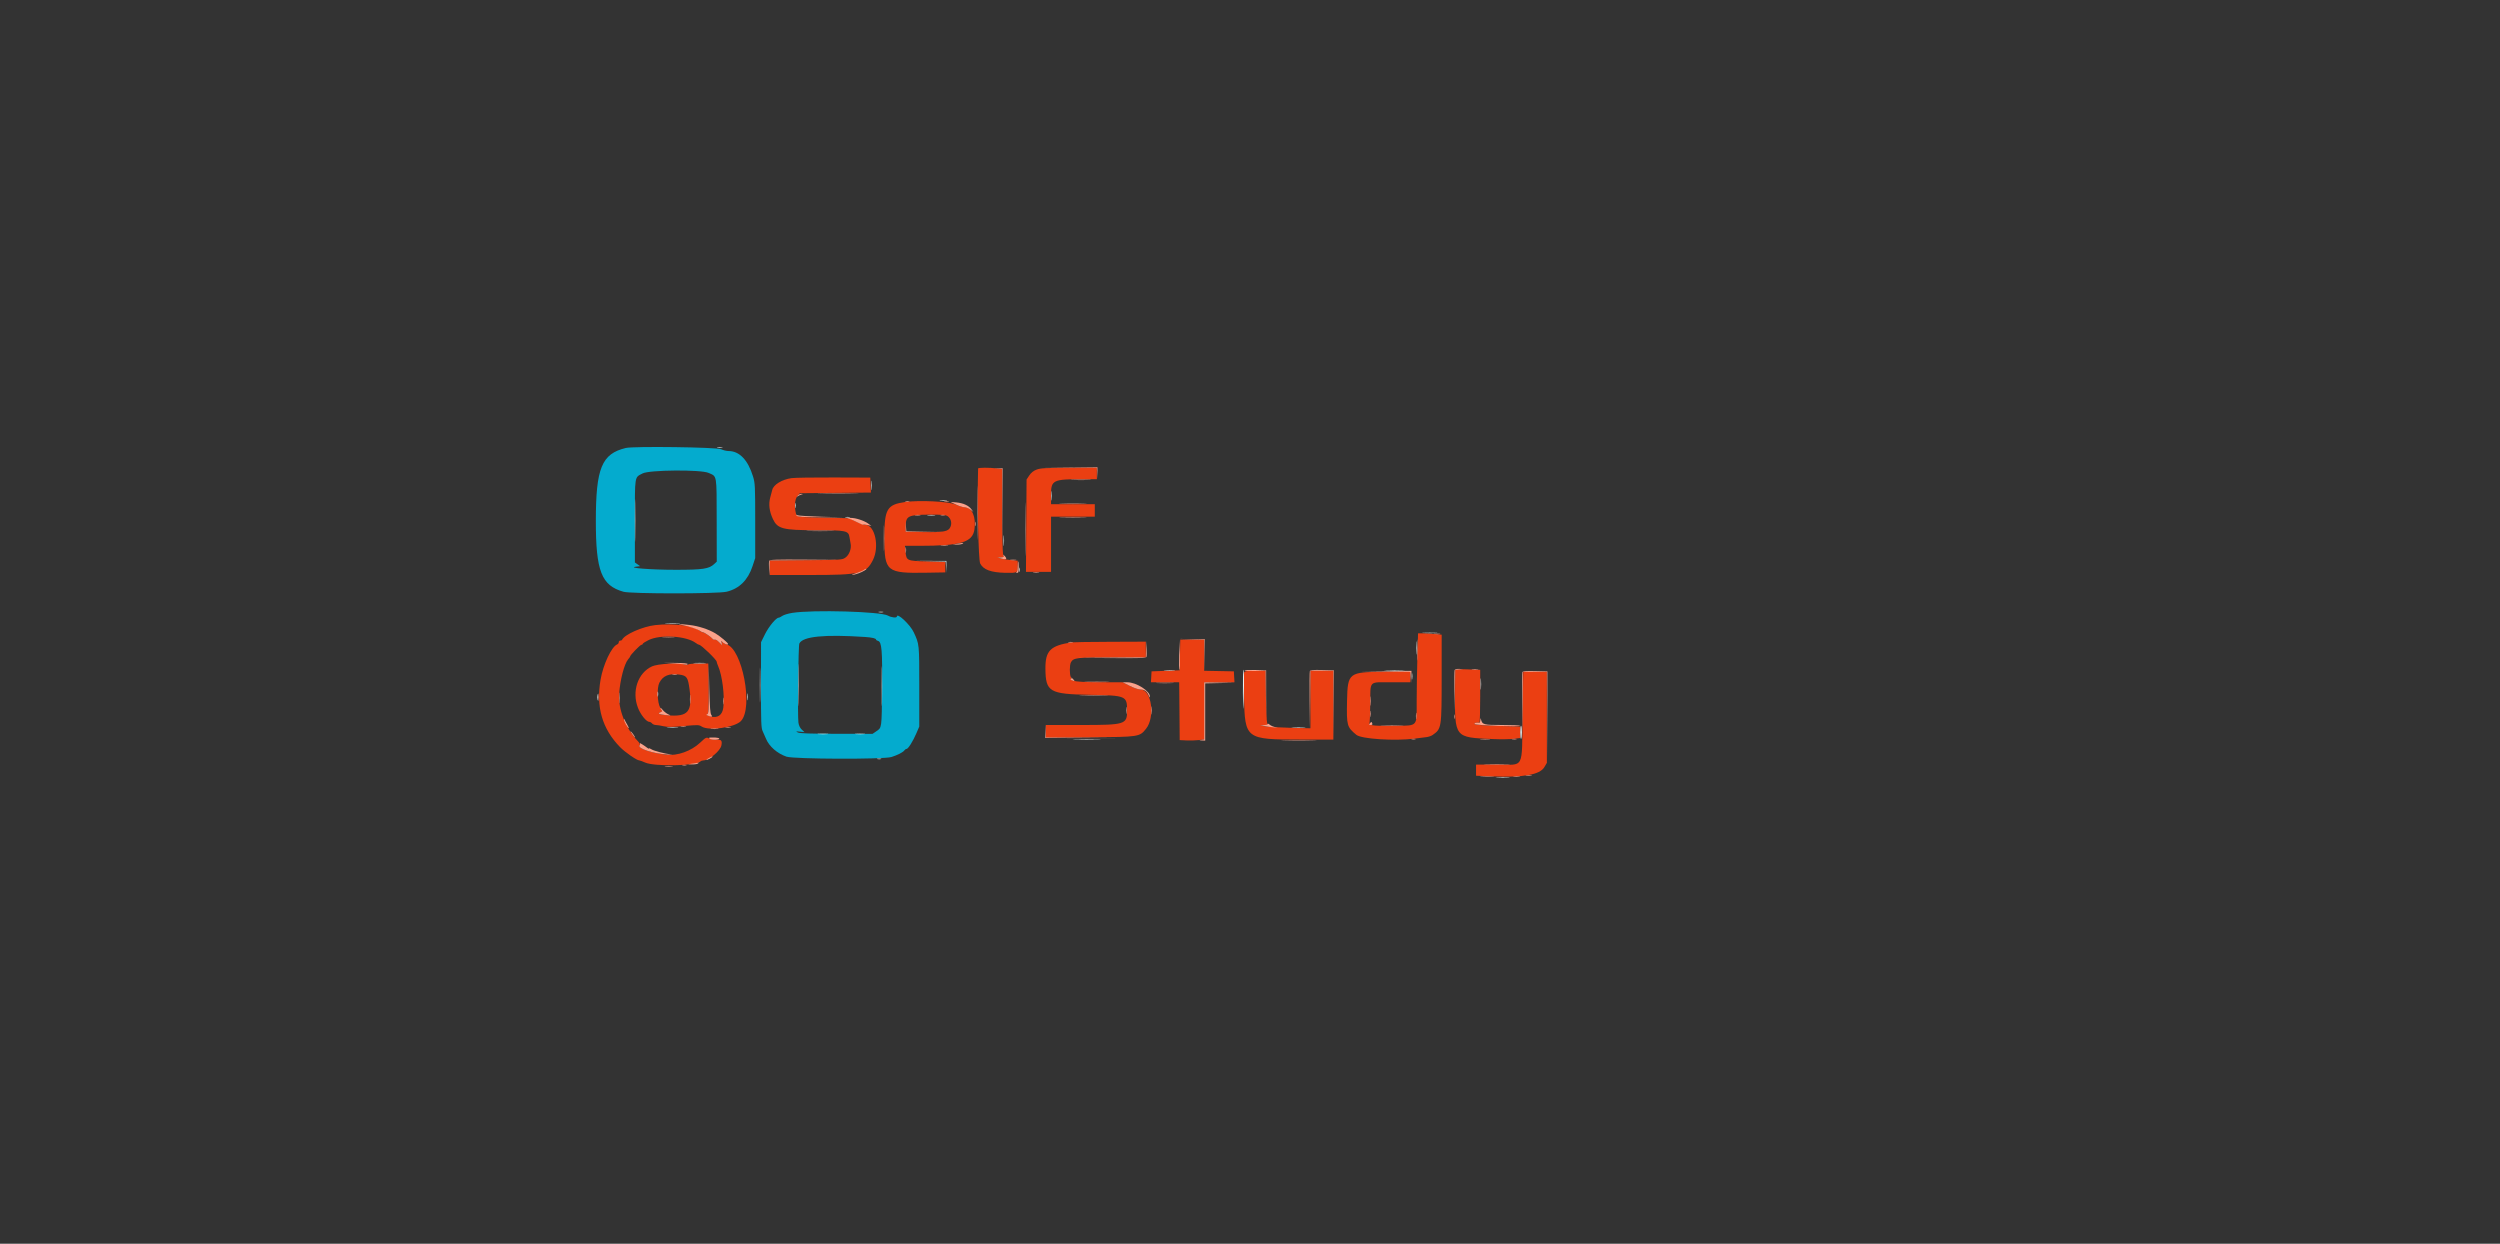 <svg id="svg" version="1.1" xmlns="http://www.w3.org/2000/svg" xmlns:xlink="http://www.w3.org/1999/xlink" width="400" height="198.997" viewBox="0, 0, 400,198.997"><rect x="0" y="0" width="400" height="198.997" fill="#333333" stroke="none"/><g id="svgg"><path id="path0" d="M156.497 74.958 C 156.349 80.459,156.548 89.608,156.828 90.157 C 157.334 91.148,158.551 91.600,160.846 91.651 C 162.766 91.693,162.833 91.657,162.833 90.589 L 162.833 89.715 161.708 89.607 C 161.090 89.548,160.358 89.431,160.083 89.347 L 159.583 89.195 160.113 89.181 C 160.630 89.167,160.640 89.153,160.488 88.626 C 160.403 88.329,160.333 85.152,160.333 81.566 L 160.333 75.046 159.458 74.941 C 158.254 74.797,156.501 74.807,156.497 74.958 M165.851 75.137 C 165.351 75.328,164.980 75.625,164.684 76.071 L 164.250 76.725 164.202 84.113 L 164.154 91.500 166.160 91.500 L 168.167 91.500 168.167 87.083 L 168.167 82.667 171.667 82.667 L 175.167 82.667 175.167 81.667 L 175.167 80.667 171.667 80.667 L 168.167 80.667 168.167 79.159 C 168.167 76.812,168.465 76.667,173.274 76.667 L 175.500 76.667 175.500 75.750 L 175.500 74.833 171.042 74.846 C 167.293 74.856,166.467 74.902,165.851 75.137 M126.667 76.498 C 125.127 76.703,123.739 77.553,123.556 78.400 C 123.534 78.501,123.397 79.018,123.251 79.549 C 122.944 80.667,123.079 81.796,123.671 83.056 C 124.402 84.611,125.261 84.833,130.535 84.833 C 135.383 84.833,135.748 84.909,135.918 85.946 C 135.975 86.296,136.059 86.783,136.105 87.028 C 136.247 87.794,135.875 88.781,135.287 89.200 C 134.755 89.580,134.697 89.584,128.958 89.633 L 123.167 89.683 123.167 90.841 L 123.167 92.000 129.553 92.000 C 137.688 92.000,138.571 91.790,139.672 89.598 C 140.727 87.497,140.013 84.067,138.500 83.973 C 138.179 83.952,137.467 83.707,136.917 83.426 L 135.917 82.917 131.805 82.833 C 127.664 82.749,127.494 82.725,127.362 82.204 C 127.079 81.081,127.163 79.905,127.561 79.417 L 127.968 78.917 133.658 78.863 L 139.347 78.810 139.299 77.613 L 139.250 76.417 133.417 76.396 C 130.208 76.384,127.171 76.430,126.667 76.498 M144.833 80.321 C 141.898 80.744,141.500 81.431,141.500 86.068 C 141.500 91.481,141.820 91.744,148.258 91.634 L 151.250 91.583 151.250 90.750 L 151.250 89.917 148.380 89.833 C 145.058 89.737,145.034 89.726,144.884 88.276 L 144.787 87.333 147.036 87.333 C 153.759 87.333,155.627 86.776,155.915 84.682 C 156.188 82.692,155.516 81.167,154.366 81.167 C 154.095 81.167,153.434 80.966,152.897 80.720 C 151.843 80.237,147.061 80.001,144.833 80.321 M151.612 82.581 C 152.146 82.954,152.339 83.669,152.076 84.294 C 151.760 85.046,151.043 85.183,147.717 85.129 L 144.917 85.083 144.920 84.152 C 144.925 82.554,145.340 82.358,148.755 82.344 C 150.712 82.336,151.336 82.387,151.612 82.581 M104.833 100.018 C 102.793 100.250,99.897 101.535,99.528 102.374 C 99.497 102.443,99.366 102.500,99.236 102.500 C 99.106 102.500,99.000 102.615,99.000 102.755 C 99.000 102.896,98.885 103.055,98.744 103.109 C 97.856 103.449,96.501 106.330,96.089 108.750 C 95.345 113.131,96.342 116.586,99.200 119.529 C 100.009 120.362,101.896 121.667,102.292 121.667 C 102.383 121.667,102.810 121.822,103.240 122.013 C 104.730 122.672,111.356 122.544,112.057 121.843 C 112.154 121.746,112.365 121.667,112.526 121.667 C 113.429 121.667,115.259 120.148,115.426 119.260 C 115.573 118.478,115.415 118.303,114.608 118.352 C 114.228 118.374,113.753 118.304,113.553 118.196 C 113.021 117.909,112.985 117.924,112.029 118.822 C 110.595 120.168,108.395 120.959,106.638 120.760 C 104.175 120.481,101.955 119.706,102.329 119.255 C 102.452 119.107,102.365 118.908,102.015 118.541 C 100.102 116.540,98.895 113.468,99.061 111.020 C 99.210 108.805,99.887 106.207,100.498 105.502 C 100.683 105.289,100.833 105.070,100.833 105.013 C 100.833 104.811,102.434 103.167,102.631 103.167 C 102.742 103.167,102.833 103.100,102.833 103.020 C 102.833 102.939,103.259 102.664,103.780 102.409 C 105.668 101.485,109.795 101.738,111.314 102.870 C 111.533 103.033,111.780 103.167,111.863 103.167 C 112.184 103.167,114.667 105.563,114.667 105.873 C 114.667 105.961,114.770 106.269,114.897 106.558 C 115.570 108.088,115.978 111.397,115.724 113.252 C 115.565 114.411,114.838 114.923,113.743 114.647 C 113.121 114.491,113.001 114.409,113.184 114.266 C 113.374 114.117,113.408 113.355,113.372 110.125 L 113.327 106.167 111.757 106.167 C 110.893 106.167,110.143 106.237,110.089 106.323 C 110.030 106.420,109.798 106.412,109.485 106.303 C 108.627 106.004,105.219 106.210,104.333 106.615 C 102.071 107.649,101.062 110.583,102.062 113.219 C 102.488 114.342,103.421 115.500,103.899 115.500 C 104.024 115.500,104.219 115.612,104.333 115.750 C 104.447 115.888,104.713 116.000,104.924 116.000 C 105.135 116.000,105.687 116.087,106.149 116.194 C 106.803 116.345,107.531 116.339,109.401 116.168 C 111.658 115.962,111.841 115.967,112.270 116.248 C 113.398 116.987,117.558 116.403,118.550 115.368 C 120.576 113.254,118.765 103.729,116.215 103.090 C 115.971 103.028,115.676 102.852,115.560 102.697 C 115.377 102.452,115.363 102.469,115.451 102.833 L 115.553 103.250 115.087 102.792 C 114.660 102.371,114.534 102.306,114.227 102.348 C 114.168 102.355,114.075 102.299,114.019 102.222 C 113.807 101.930,112.679 101.167,112.461 101.167 C 112.336 101.167,112.148 101.082,112.045 100.978 C 111.195 100.129,107.821 99.680,104.833 100.018 M226.777 105.360 C 226.716 107.575,226.667 110.717,226.667 112.342 C 226.667 116.307,226.875 116.066,223.390 116.138 C 220.496 116.198,218.933 116.076,219.102 115.804 C 219.160 115.709,219.223 114.308,219.240 112.691 C 219.284 108.789,218.923 109.167,222.601 109.167 L 225.667 109.167 225.667 108.333 L 225.667 107.500 221.593 107.500 C 215.777 107.500,215.620 107.621,215.527 112.140 C 215.445 116.105,215.504 116.318,217.022 117.577 C 217.823 118.241,223.206 118.585,226.363 118.175 C 227.034 118.088,227.865 117.983,228.210 117.943 C 228.555 117.903,229.005 117.751,229.210 117.607 C 230.651 116.594,230.662 116.524,230.665 108.316 L 230.667 101.548 229.542 101.442 C 228.923 101.384,228.072 101.335,227.652 101.335 L 226.887 101.333 226.777 105.360 M188.796 104.792 L 188.750 107.250 186.500 107.333 L 184.250 107.417 184.200 108.292 L 184.149 109.167 186.408 109.167 L 188.667 109.167 188.677 109.875 C 188.683 110.265,188.702 112.346,188.719 114.500 L 188.750 118.417 189.833 118.470 C 190.429 118.499,191.310 118.475,191.792 118.416 L 192.667 118.309 192.667 113.738 L 192.667 109.167 195.092 109.167 L 197.517 109.167 197.467 108.292 L 197.417 107.417 195.042 107.370 L 192.667 107.324 192.667 104.829 L 192.667 102.333 190.754 102.333 L 188.842 102.333 188.796 104.792 M171.500 102.774 C 168.063 103.289,167.242 104.109,167.268 106.999 C 167.301 110.700,167.898 111.053,174.333 111.170 C 180.229 111.278,180.333 111.323,180.333 113.746 C 180.333 115.897,180.000 116.000,173.016 116.000 L 167.333 116.000 167.333 117.009 L 167.333 118.018 174.375 117.967 C 182.269 117.911,182.331 117.901,183.371 116.597 C 184.852 114.741,184.252 110.339,182.516 110.330 C 182.167 110.328,181.438 110.084,180.772 109.747 L 179.627 109.167 176.022 109.154 C 173.518 109.145,172.213 109.074,171.750 108.921 C 171.383 108.800,171.180 108.694,171.298 108.684 C 171.457 108.671,171.468 108.584,171.339 108.344 C 171.113 107.921,171.118 106.403,171.347 105.975 C 171.742 105.237,172.322 105.167,177.995 105.167 L 183.333 105.167 183.333 103.917 L 183.333 102.667 177.625 102.689 C 174.485 102.702,171.729 102.740,171.500 102.774 M233.458 107.113 L 232.833 107.187 232.810 110.468 C 232.756 118.116,232.648 117.979,238.917 118.252 C 240.108 118.304,241.571 118.288,242.167 118.215 L 243.250 118.083 243.250 117.167 L 243.250 116.250 239.700 116.150 C 237.367 116.085,236.085 115.985,235.959 115.859 C 235.784 115.684,236.199 115.566,236.708 115.647 C 236.777 115.658,236.833 113.754,236.833 111.417 L 236.833 107.167 236.292 107.165 C 235.994 107.164,235.375 107.136,234.917 107.101 C 234.458 107.066,233.802 107.072,233.458 107.113 M199.058 107.588 C 199.004 107.729,198.996 109.510,199.041 111.547 C 199.185 118.232,199.312 118.328,207.958 118.331 L 213.333 118.333 213.333 112.833 L 213.333 107.333 211.500 107.333 L 209.667 107.333 209.667 111.929 L 209.667 116.525 206.375 116.445 C 204.565 116.401,202.746 116.293,202.333 116.204 L 201.583 116.042 202.228 116.021 C 202.822 116.002,202.862 115.971,202.738 115.625 C 202.664 115.419,202.576 113.469,202.543 111.292 L 202.483 107.333 200.820 107.333 C 199.480 107.333,199.137 107.383,199.058 107.588 M243.612 114.529 C 243.477 123.290,243.985 122.333,239.471 122.333 L 236.167 122.333 236.167 123.225 L 236.167 124.116 238.625 124.217 C 243.738 124.428,246.379 123.967,247.099 122.738 L 247.500 122.054 247.500 114.777 L 247.500 107.500 245.610 107.500 L 243.721 107.500 243.612 114.529 M108.718 107.938 C 109.888 108.099,110.073 108.370,110.328 110.296 C 110.805 113.894,110.101 114.724,106.811 114.449 C 105.496 114.338,105.097 114.178,105.638 113.978 L 106.000 113.844 105.630 113.214 C 105.168 112.426,105.090 110.029,105.500 109.234 C 106.084 108.104,107.059 107.711,108.718 107.938 " stroke="none" fill="#eb3f12" fill-rule="evenodd"></path><path id="path1" d="M100.124 71.677 C 96.272 72.611,95.338 74.883,95.335 83.333 C 95.332 91.381,96.227 93.681,99.750 94.680 C 100.972 95.027,114.801 95.024,116.250 94.677 C 118.274 94.193,119.660 92.832,120.399 90.606 L 120.833 89.295 120.833 83.332 C 120.833 77.736,120.812 77.298,120.481 76.226 C 119.669 73.588,118.303 72.167,116.580 72.167 C 116.255 72.167,115.710 72.036,115.370 71.877 C 114.667 71.549,101.374 71.374,100.124 71.677 M113.364 75.661 C 114.743 76.271,114.659 75.782,114.670 83.234 L 114.681 89.865 114.255 90.260 C 113.432 91.022,112.453 91.167,108.106 91.167 C 104.154 91.167,100.278 90.864,101.750 90.671 L 102.417 90.583 102.000 90.288 L 101.583 89.994 101.583 83.356 C 101.583 75.946,101.504 76.432,102.822 75.745 C 103.908 75.180,112.127 75.114,113.364 75.661 M126.749 98.063 C 126.107 98.166,125.397 98.381,125.171 98.542 C 124.944 98.702,124.678 98.833,124.579 98.833 C 124.178 98.833,123.000 100.258,122.403 101.465 L 121.766 102.750 121.759 109.583 C 121.753 115.651,121.784 116.482,122.032 117.000 C 122.186 117.321,122.422 117.856,122.557 118.190 C 123.050 119.414,124.363 120.564,125.840 121.066 C 127.021 121.467,141.369 121.517,142.626 121.124 C 143.624 120.813,144.520 120.348,144.717 120.042 C 144.790 119.927,144.940 119.831,145.050 119.827 C 145.313 119.819,146.074 118.605,146.634 117.297 L 147.083 116.250 147.083 109.833 C 147.083 102.982,147.095 103.095,146.198 101.167 C 145.625 99.934,143.500 97.951,143.500 98.649 C 143.500 98.902,142.599 98.808,142.083 98.502 C 140.975 97.844,130.072 97.532,126.749 98.063 M138.417 101.916 C 139.534 101.991,140.167 102.142,140.167 102.333 C 140.167 102.404,140.310 102.498,140.484 102.544 C 141.081 102.700,141.194 104.053,141.131 110.290 C 141.067 116.610,141.096 116.401,140.217 117.000 L 139.607 117.417 133.845 117.408 C 129.661 117.402,127.969 117.344,127.667 117.196 C 127.286 117.010,127.313 116.999,127.985 117.067 L 128.720 117.142 128.287 116.741 C 128.009 116.483,127.817 116.085,127.749 115.628 C 127.599 114.613,127.729 103.308,127.895 102.962 C 128.440 101.825,131.896 101.481,138.417 101.916 " stroke="none" fill="#04abce" fill-rule="evenodd"></path><path id="path2" d="M171.116 74.790 L 175.483 74.839 175.549 75.711 L 175.615 76.583 175.599 75.667 L 175.583 74.750 171.167 74.746 L 166.750 74.741 171.116 74.790 M159.706 74.948 L 160.330 75.020 160.376 81.718 L 160.422 88.417 160.420 81.667 L 160.417 74.917 159.750 74.897 L 159.083 74.877 159.706 74.948 M156.410 82.083 C 156.410 85.933,156.432 87.485,156.458 85.530 C 156.485 83.576,156.485 80.426,156.458 78.530 C 156.431 76.635,156.410 78.233,156.410 82.083 M171.633 76.791 C 172.394 76.822,173.594 76.822,174.300 76.790 C 175.006 76.759,174.383 76.734,172.917 76.734 C 171.450 76.734,170.872 76.760,171.633 76.791 M164.076 84.667 C 164.076 88.471,164.098 90.027,164.125 88.125 C 164.152 86.223,164.152 83.110,164.125 81.208 C 164.098 79.306,164.076 80.862,164.076 84.667 M131.469 78.958 C 132.964 78.986,135.364 78.986,136.802 78.958 C 138.240 78.930,137.017 78.908,134.083 78.908 C 131.150 78.908,129.973 78.930,131.469 78.958 M127.645 79.292 C 127.446 79.545,127.449 79.559,127.667 79.393 C 127.804 79.288,128.067 79.166,128.250 79.121 C 128.567 79.043,128.566 79.038,128.229 79.019 C 128.034 79.009,127.771 79.131,127.645 79.292 M144.875 80.282 C 145.035 80.323,145.298 80.323,145.458 80.282 C 145.619 80.240,145.487 80.205,145.167 80.205 C 144.846 80.205,144.715 80.240,144.875 80.282 M151.127 80.285 C 151.334 80.324,151.634 80.323,151.794 80.281 C 151.953 80.239,151.783 80.207,151.417 80.209 C 151.050 80.211,150.920 80.245,151.127 80.285 M152.975 80.737 C 153.465 80.973,154.074 81.167,154.327 81.167 C 154.581 81.167,155.003 81.335,155.266 81.542 L 155.744 81.917 155.414 81.472 C 154.967 80.871,154.108 80.484,153.002 80.387 L 152.083 80.306 152.975 80.737 M169.875 80.624 C 170.860 80.654,172.473 80.654,173.458 80.624 C 174.444 80.595,173.637 80.571,171.667 80.571 C 169.696 80.571,168.890 80.595,169.875 80.624 M127.466 82.517 C 127.638 82.702,128.428 82.752,131.300 82.761 L 134.917 82.773 131.417 82.677 C 129.492 82.625,127.767 82.515,127.583 82.433 C 127.303 82.308,127.284 82.321,127.466 82.517 M146.458 82.451 C 146.665 82.491,147.002 82.491,147.208 82.451 C 147.415 82.411,147.246 82.379,146.833 82.379 C 146.421 82.379,146.252 82.411,146.458 82.451 M150.542 82.448 C 150.702 82.490,150.965 82.490,151.125 82.448 C 151.285 82.406,151.154 82.372,150.833 82.372 C 150.512 82.372,150.381 82.406,150.542 82.448 M169.875 82.791 C 170.860 82.821,172.473 82.821,173.458 82.791 C 174.444 82.762,173.637 82.737,171.667 82.737 C 169.696 82.737,168.890 82.762,169.875 82.791 M135.887 83.003 C 136.146 83.081,136.735 83.342,137.196 83.583 C 137.657 83.824,138.068 83.988,138.109 83.947 C 138.150 83.906,138.461 83.934,138.800 84.009 L 139.417 84.146 138.924 83.781 C 138.270 83.297,136.909 82.855,136.083 82.859 C 135.458 82.862,135.446 82.871,135.887 83.003 M141.403 86.083 C 141.403 87.917,141.428 88.689,141.457 87.801 C 141.487 86.912,141.488 85.412,141.458 84.467 C 141.428 83.523,141.404 84.250,141.403 86.083 M156.039 83.833 C 156.039 84.154,156.073 84.285,156.115 84.125 C 156.157 83.965,156.157 83.702,156.115 83.542 C 156.073 83.381,156.039 83.512,156.039 83.833 M144.900 84.250 L 144.917 85.083 147.833 85.089 L 150.750 85.095 147.884 85.044 L 145.018 84.992 144.950 84.205 L 144.883 83.417 144.900 84.250 M129.366 84.958 C 130.346 84.987,131.996 84.987,133.032 84.958 C 134.069 84.929,133.267 84.904,131.250 84.904 C 129.233 84.904,128.385 84.928,129.366 84.958 M153.167 87.000 L 152.417 87.117 153.083 87.139 C 153.450 87.151,153.862 87.089,154.000 87.000 C 154.137 86.911,154.175 86.849,154.083 86.861 C 153.992 86.873,153.579 86.936,153.167 87.000 M150.628 87.287 C 150.928 87.325,151.378 87.324,151.628 87.286 C 151.878 87.248,151.633 87.217,151.083 87.218 C 150.533 87.219,150.328 87.250,150.628 87.287 M144.879 88.000 C 144.879 88.412,144.911 88.581,144.951 88.375 C 144.991 88.169,144.991 87.831,144.951 87.625 C 144.911 87.419,144.879 87.587,144.879 88.000 M160.550 88.875 C 160.637 89.113,160.557 89.169,160.120 89.182 L 159.583 89.197 160.142 89.357 C 161.000 89.605,161.205 89.492,160.793 89.000 C 160.576 88.740,160.484 88.693,160.550 88.875 M123.070 89.726 C 123.022 89.850,123.010 90.431,123.043 91.018 L 123.102 92.083 123.135 90.877 L 123.167 89.671 128.792 89.625 L 134.417 89.579 128.786 89.539 C 124.176 89.507,123.141 89.541,123.070 89.726 M161.711 89.620 C 161.964 89.658,162.339 89.657,162.544 89.617 C 162.749 89.578,162.542 89.546,162.083 89.548 C 161.625 89.549,161.457 89.581,161.711 89.620 M162.833 90.653 C 162.833 91.152,162.752 91.505,162.625 91.556 C 162.501 91.607,162.534 91.646,162.708 91.654 C 162.952 91.665,163.000 91.517,163.000 90.750 C 163.000 90.246,162.962 89.833,162.917 89.833 C 162.871 89.833,162.833 90.202,162.833 90.653 M138.222 91.178 C 138.124 91.276,137.603 91.497,137.064 91.669 C 136.525 91.841,136.205 91.986,136.354 91.991 C 136.503 91.996,136.937 91.890,137.318 91.755 C 138.038 91.502,138.869 91.000,138.570 91.000 C 138.477 91.000,138.320 91.080,138.222 91.178 M165.377 91.620 C 165.631 91.658,166.006 91.657,166.211 91.617 C 166.416 91.578,166.208 91.546,165.750 91.548 C 165.292 91.549,165.124 91.581,165.377 91.620 M109.167 100.011 C 110.232 100.212,111.704 100.698,112.013 100.951 C 112.158 101.070,112.369 101.167,112.483 101.167 C 112.685 101.167,113.817 101.944,114.019 102.222 C 114.075 102.299,114.168 102.355,114.227 102.348 C 114.534 102.306,114.660 102.371,115.087 102.792 L 115.553 103.250 115.451 102.833 C 115.366 102.481,115.381 102.458,115.551 102.684 C 115.779 102.988,116.500 103.263,116.500 103.047 C 116.500 102.863,115.192 101.769,114.448 101.330 C 113.343 100.677,111.745 100.160,110.337 99.999 C 108.660 99.807,108.112 99.813,109.167 100.011 M226.735 104.000 C 226.735 105.513,226.760 106.131,226.791 105.375 C 226.822 104.619,226.822 103.381,226.791 102.625 C 226.760 101.869,226.735 102.487,226.735 104.000 M229.544 101.453 C 229.797 101.491,230.172 101.490,230.377 101.451 C 230.582 101.411,230.375 101.380,229.917 101.381 C 229.458 101.382,229.291 101.415,229.544 101.453 M106.131 101.956 C 106.615 101.990,107.365 101.990,107.797 101.956 C 108.230 101.921,107.833 101.894,106.917 101.894 C 106.000 101.895,105.646 101.923,106.131 101.956 M190.745 102.289 L 192.658 102.344 192.711 104.839 L 192.763 107.334 192.757 104.792 L 192.750 102.250 190.791 102.242 L 188.833 102.233 190.745 102.289 M188.666 104.867 C 188.621 106.215,188.642 107.259,188.713 107.187 C 188.785 107.116,188.822 106.013,188.796 104.737 L 188.749 102.417 188.666 104.867 M170.960 102.785 C 171.168 102.824,171.468 102.823,171.627 102.781 C 171.786 102.739,171.617 102.707,171.250 102.709 C 170.883 102.711,170.753 102.745,170.960 102.785 M183.366 103.873 L 183.333 105.162 177.875 105.208 L 172.417 105.255 177.880 105.294 C 182.339 105.326,183.360 105.292,183.430 105.108 C 183.478 104.985,183.490 104.366,183.457 103.733 L 183.399 102.583 183.366 103.873 M107.917 106.162 C 108.833 106.223,109.670 106.306,109.775 106.345 C 109.880 106.384,109.993 106.342,110.025 106.250 C 110.061 106.146,109.365 106.077,108.167 106.067 L 106.250 106.050 107.917 106.162 M113.406 110.207 C 113.415 113.573,113.379 114.179,113.167 114.266 C 112.964 114.350,112.980 114.395,113.250 114.506 C 113.851 114.753,114.075 114.708,113.812 114.392 C 113.639 114.183,113.561 113.162,113.490 110.183 L 113.396 106.250 113.406 110.207 M232.741 107.213 C 232.696 107.331,232.681 108.850,232.708 110.588 L 232.758 113.750 232.796 110.468 L 232.833 107.187 233.458 107.121 L 234.083 107.056 233.453 107.028 C 233.072 107.011,232.790 107.084,232.741 107.213 M235.542 107.119 C 235.794 107.158,236.206 107.158,236.458 107.119 C 236.710 107.081,236.504 107.050,236.000 107.050 C 235.496 107.050,235.290 107.081,235.542 107.119 M199.112 107.286 C 199.067 107.358,199.810 107.393,200.762 107.364 L 202.494 107.312 202.543 111.156 L 202.593 115.000 202.588 111.125 L 202.583 107.250 200.888 107.203 C 199.956 107.177,199.157 107.214,199.112 107.286 M209.577 107.372 C 209.532 107.491,209.516 109.612,209.542 112.086 L 209.589 116.583 209.628 111.958 L 209.667 107.333 211.498 107.333 L 213.329 107.333 213.376 112.875 L 213.424 118.417 213.420 112.833 L 213.417 107.250 211.539 107.203 C 210.118 107.167,209.640 107.208,209.577 107.372 M221.700 107.458 L 225.649 107.506 225.711 108.378 L 225.772 109.250 225.803 108.292 L 225.833 107.333 221.792 107.372 L 217.750 107.410 221.700 107.458 M243.577 107.539 C 243.532 107.657,243.516 109.853,243.542 112.419 L 243.589 117.083 243.628 112.292 L 243.667 107.500 245.582 107.500 L 247.496 107.500 247.543 114.458 L 247.589 121.417 247.586 114.417 L 247.583 107.417 245.622 107.370 C 244.135 107.334,243.640 107.375,243.577 107.539 M107.627 107.951 C 107.834 107.991,108.134 107.990,108.294 107.948 C 108.453 107.906,108.283 107.874,107.917 107.875 C 107.550 107.877,107.420 107.911,107.627 107.951 M171.401 108.458 C 171.469 108.578,171.427 108.671,171.302 108.677 C 171.182 108.683,171.263 108.760,171.483 108.847 C 172.001 109.055,172.034 108.992,171.620 108.583 C 171.434 108.400,171.336 108.344,171.401 108.458 M173.875 109.124 C 174.769 109.154,176.231 109.154,177.125 109.124 C 178.019 109.094,177.287 109.070,175.500 109.070 C 173.713 109.070,172.981 109.094,173.875 109.124 M180.772 109.747 C 181.438 110.084,182.167 110.328,182.516 110.330 C 183.151 110.334,183.531 110.629,183.814 111.337 C 183.926 111.618,183.982 111.659,183.989 111.464 C 184.022 110.576,181.815 109.167,180.392 109.167 L 179.627 109.167 180.772 109.747 M185.201 109.290 C 185.816 109.322,186.866 109.322,187.534 109.291 C 188.203 109.259,187.700 109.233,186.417 109.232 C 185.133 109.232,184.586 109.258,185.201 109.290 M192.667 113.739 L 192.667 118.311 192.208 118.381 C 191.782 118.445,191.788 118.452,192.292 118.475 L 192.833 118.500 192.833 113.921 L 192.833 109.342 195.208 109.291 L 197.583 109.240 195.125 109.203 L 192.667 109.167 192.667 113.739 M99.058 111.667 C 99.058 112.446,99.087 112.765,99.122 112.375 C 99.157 111.985,99.157 111.348,99.122 110.958 C 99.087 110.569,99.058 110.888,99.058 111.667 M95.718 111.583 C 95.719 112.133,95.750 112.338,95.787 112.039 C 95.825 111.739,95.824 111.289,95.786 111.039 C 95.748 110.788,95.717 111.033,95.718 111.583 M110.388 111.917 C 110.389 112.558,110.419 112.800,110.455 112.455 C 110.491 112.109,110.490 111.584,110.454 111.288 C 110.417 110.992,110.387 111.275,110.388 111.917 M219.223 112.167 C 219.223 112.854,219.252 113.135,219.288 112.792 C 219.324 112.448,219.324 111.885,219.288 111.542 C 219.252 111.198,219.223 111.479,219.223 112.167 M173.125 111.291 C 174.156 111.320,175.844 111.320,176.875 111.291 C 177.906 111.262,177.063 111.238,175.000 111.238 C 172.938 111.238,172.094 111.262,173.125 111.291 M115.717 112.167 C 115.717 112.671,115.748 112.877,115.786 112.625 C 115.824 112.373,115.824 111.960,115.786 111.708 C 115.748 111.456,115.717 111.662,115.717 112.167 M184.220 113.667 C 184.220 114.263,184.250 114.506,184.287 114.208 C 184.324 113.910,184.324 113.423,184.287 113.125 C 184.250 112.827,184.220 113.071,184.220 113.667 M180.217 113.667 C 180.217 114.171,180.248 114.377,180.286 114.125 C 180.324 113.873,180.324 113.460,180.286 113.208 C 180.248 112.956,180.217 113.162,180.217 113.667 M105.667 113.278 C 105.667 113.363,105.754 113.521,105.862 113.628 C 106.010 113.777,105.964 113.857,105.666 113.967 C 105.152 114.158,105.403 114.291,106.510 114.415 C 107.393 114.513,107.404 114.510,106.903 114.278 C 106.620 114.146,106.226 113.833,106.028 113.580 C 105.829 113.328,105.667 113.192,105.667 113.278 M219.214 114.250 C 219.216 114.708,219.248 114.876,219.286 114.623 C 219.325 114.369,219.324 113.994,219.284 113.789 C 219.244 113.584,219.213 113.792,219.214 114.250 M226.548 114.583 C 226.549 115.042,226.581 115.209,226.620 114.956 C 226.658 114.703,226.657 114.328,226.617 114.123 C 226.578 113.918,226.546 114.125,226.548 114.583 M232.705 114.667 C 232.705 114.987,232.740 115.119,232.782 114.958 C 232.823 114.798,232.823 114.535,232.782 114.375 C 232.740 114.215,232.705 114.346,232.705 114.667 M236.853 115.208 C 236.842 115.460,236.777 115.658,236.708 115.647 C 236.203 115.567,235.784 115.684,235.957 115.857 C 236.170 116.070,243.355 116.336,243.225 116.125 C 243.182 116.056,241.888 116.000,240.349 116.000 C 237.354 116.000,237.164 115.949,236.953 115.083 C 236.892 114.830,236.867 114.860,236.853 115.208 M99.847 115.167 C 99.834 115.436,100.430 116.500,100.594 116.500 C 100.649 116.500,100.547 116.256,100.368 115.958 C 100.188 115.660,100.001 115.304,99.951 115.167 C 99.870 114.944,99.858 114.944,99.847 115.167 M219.167 115.750 C 218.993 115.959,219.017 116.000,219.308 116.000 C 219.549 116.000,219.627 115.923,219.560 115.750 C 219.508 115.612,219.444 115.500,219.419 115.500 C 219.394 115.500,219.281 115.612,219.167 115.750 M202.833 115.835 C 202.833 115.926,202.552 116.009,202.208 116.021 L 201.583 116.042 202.333 116.183 C 202.746 116.261,203.458 116.356,203.917 116.393 C 204.523 116.443,204.581 116.433,204.128 116.356 C 203.786 116.298,203.354 116.119,203.169 115.960 C 202.985 115.800,202.833 115.744,202.833 115.835 M167.236 117.000 L 167.250 118.083 173.125 118.087 L 179.000 118.090 173.175 118.043 L 167.349 117.996 167.286 116.956 L 167.222 115.917 167.236 117.000 M221.200 116.124 C 221.997 116.154,223.347 116.155,224.200 116.124 C 225.052 116.094,224.400 116.069,222.750 116.069 C 221.100 116.069,220.402 116.093,221.200 116.124 M108.958 116.284 C 109.165 116.324,109.502 116.324,109.708 116.284 C 109.915 116.245,109.746 116.212,109.333 116.212 C 108.921 116.212,108.752 116.245,108.958 116.284 M116.125 116.451 C 116.331 116.491,116.669 116.491,116.875 116.451 C 117.081 116.411,116.912 116.379,116.500 116.379 C 116.087 116.379,115.919 116.411,116.125 116.451 M113.792 116.621 C 114.090 116.658,114.577 116.658,114.875 116.621 C 115.173 116.584,114.929 116.553,114.333 116.553 C 113.737 116.553,113.494 116.584,113.792 116.621 M101.167 117.500 C 101.362 117.775,101.560 118.000,101.606 118.000 C 101.652 118.000,101.529 117.775,101.333 117.500 C 101.138 117.225,100.940 117.000,100.894 117.000 C 100.848 117.000,100.971 117.225,101.167 117.500 M113.560 118.212 C 113.879 118.446,115.221 118.390,115.073 118.149 C 115.022 118.067,114.595 118.000,114.125 118.000 C 113.392 118.000,113.311 118.030,113.560 118.212 M225.875 118.282 C 226.035 118.323,226.298 118.323,226.458 118.282 C 226.619 118.240,226.487 118.205,226.167 118.205 C 225.846 118.205,225.715 118.240,225.875 118.282 M236.963 118.289 C 237.355 118.324,237.955 118.324,238.296 118.288 C 238.637 118.252,238.317 118.223,237.583 118.224 C 236.850 118.224,236.571 118.254,236.963 118.289 M241.960 118.285 C 242.168 118.324,242.468 118.323,242.627 118.281 C 242.786 118.239,242.617 118.207,242.250 118.209 C 241.883 118.211,241.753 118.245,241.960 118.285 M205.542 118.458 C 206.802 118.486,208.865 118.486,210.125 118.458 C 211.385 118.430,210.354 118.406,207.833 118.406 C 205.313 118.406,204.281 118.430,205.542 118.458 M102.374 118.919 C 102.442 118.993,102.421 119.145,102.327 119.257 C 101.926 119.741,104.553 120.601,106.833 120.731 C 107.429 120.766,107.692 120.763,107.417 120.725 C 106.240 120.564,104.609 120.137,104.236 119.892 C 104.015 119.747,103.833 119.686,103.833 119.757 C 103.833 119.827,103.702 119.775,103.542 119.640 C 103.183 119.340,102.203 118.734,102.374 118.919 M113.458 121.262 C 112.835 121.600,112.873 121.741,113.500 121.417 C 113.775 121.274,114.000 121.123,114.000 121.079 C 114.000 120.972,113.982 120.978,113.458 121.262 M110.833 122.167 L 110.083 122.283 110.750 122.306 C 111.117 122.318,111.529 122.256,111.667 122.167 C 111.804 122.078,111.842 122.015,111.750 122.028 C 111.658 122.040,111.246 122.103,110.833 122.167 M237.792 122.291 C 238.731 122.321,240.269 122.321,241.208 122.291 C 242.148 122.261,241.379 122.237,239.500 122.237 C 237.621 122.237,236.852 122.261,237.792 122.291 M109.208 122.448 C 109.369 122.490,109.631 122.490,109.792 122.448 C 109.952 122.406,109.821 122.372,109.500 122.372 C 109.179 122.372,109.048 122.406,109.208 122.448 M106.458 122.621 C 106.756 122.658,107.244 122.658,107.542 122.621 C 107.840 122.584,107.596 122.553,107.000 122.553 C 106.404 122.553,106.160 122.584,106.458 122.621 M244.211 124.120 C 244.464 124.158,244.839 124.157,245.044 124.117 C 245.249 124.078,245.042 124.046,244.583 124.048 C 244.125 124.049,243.957 124.081,244.211 124.120 M237.048 124.290 C 237.578 124.323,238.403 124.323,238.881 124.289 C 239.359 124.256,238.925 124.229,237.917 124.229 C 236.908 124.229,236.517 124.257,237.048 124.290 M242.208 124.286 C 242.460 124.324,242.873 124.324,243.125 124.286 C 243.377 124.248,243.171 124.217,242.667 124.217 C 242.162 124.217,241.956 124.248,242.208 124.286 " stroke="none" fill="#fba18a" fill-rule="evenodd"></path><path id="path3" d="M114.792 71.618 C 114.998 71.657,115.335 71.657,115.542 71.618 C 115.748 71.578,115.579 71.545,115.167 71.545 C 114.754 71.545,114.585 71.578,114.792 71.618 M139.389 77.667 C 139.389 78.354,139.419 78.635,139.455 78.292 C 139.491 77.948,139.491 77.385,139.455 77.042 C 139.419 76.698,139.389 76.979,139.389 77.667 M101.575 83.250 C 101.575 86.275,101.597 87.536,101.625 86.052 C 101.652 84.568,101.652 82.093,101.625 80.552 C 101.597 79.011,101.575 80.225,101.575 83.250 M168.223 79.333 C 168.223 80.021,168.252 80.302,168.288 79.958 C 168.324 79.615,168.324 79.052,168.288 78.708 C 168.252 78.365,168.223 78.646,168.223 79.333 M150.461 80.121 C 150.761 80.158,151.211 80.157,151.461 80.119 C 151.712 80.081,151.467 80.051,150.917 80.052 C 150.367 80.053,150.162 80.084,150.461 80.121 M127.209 80.917 C 127.211 81.283,127.245 81.414,127.285 81.206 C 127.324 80.999,127.323 80.699,127.281 80.540 C 127.239 80.380,127.207 80.550,127.209 80.917 M148.458 82.454 C 148.756 82.491,149.244 82.491,149.542 82.454 C 149.840 82.417,149.596 82.387,149.000 82.387 C 148.404 82.387,148.160 82.417,148.458 82.454 M135.294 82.785 C 135.501 82.824,135.801 82.823,135.960 82.781 C 136.120 82.739,135.950 82.707,135.583 82.709 C 135.217 82.711,135.086 82.745,135.294 82.785 M160.558 86.500 C 160.558 87.279,160.587 87.598,160.622 87.208 C 160.657 86.819,160.657 86.181,160.622 85.792 C 160.587 85.402,160.558 85.721,160.558 86.500 M148.825 89.789 L 151.317 89.842 151.381 90.755 L 151.444 91.668 151.430 90.709 L 151.417 89.750 148.875 89.743 L 146.333 89.737 148.825 89.789 M163.039 91.167 C 163.039 91.487,163.073 91.619,163.115 91.458 C 163.157 91.298,163.157 91.035,163.115 90.875 C 163.073 90.715,163.039 90.846,163.039 91.167 M140.627 97.951 C 140.834 97.991,141.134 97.990,141.294 97.948 C 141.453 97.906,141.283 97.874,140.917 97.875 C 140.550 97.877,140.420 97.911,140.627 97.951 M106.632 99.790 C 107.208 99.823,108.108 99.823,108.632 99.790 C 109.155 99.757,108.683 99.730,107.583 99.730 C 106.483 99.731,106.055 99.758,106.632 99.790 M227.798 101.290 C 228.375 101.323,229.275 101.323,229.798 101.290 C 230.322 101.257,229.850 101.230,228.750 101.230 C 227.650 101.231,227.222 101.258,227.798 101.290 M226.562 103.667 C 226.562 104.629,226.589 105.023,226.623 104.542 C 226.657 104.060,226.657 103.273,226.623 102.792 C 226.589 102.310,226.562 102.704,226.562 103.667 M127.741 109.583 C 127.741 112.608,127.764 113.869,127.791 112.386 C 127.819 110.902,127.819 108.427,127.791 106.886 C 127.764 105.344,127.741 106.558,127.741 109.583 M141.074 109.750 C 141.074 112.592,141.097 113.778,141.125 112.385 C 141.152 110.993,141.153 108.668,141.125 107.219 C 141.097 105.769,141.074 106.908,141.074 109.750 M121.573 109.583 C 121.573 112.058,121.596 113.094,121.624 111.885 C 121.653 110.676,121.653 108.651,121.625 107.385 C 121.596 106.119,121.573 107.108,121.573 109.583 M111.131 106.123 C 111.615 106.157,112.365 106.156,112.797 106.122 C 113.230 106.088,112.833 106.060,111.917 106.061 C 111.000 106.061,110.646 106.089,111.131 106.123 M186.380 107.289 C 186.818 107.324,187.493 107.323,187.880 107.288 C 188.267 107.254,187.908 107.225,187.083 107.226 C 186.258 107.226,185.942 107.255,186.380 107.289 M198.867 110.875 C 198.901 114.607,198.961 114.174,199.040 109.625 C 199.064 108.273,199.027 107.166,198.958 107.166 C 198.890 107.167,198.848 108.835,198.867 110.875 M221.800 107.291 C 222.560 107.322,223.760 107.322,224.466 107.290 C 225.172 107.259,224.550 107.234,223.083 107.234 C 221.617 107.234,221.039 107.260,221.800 107.291 M225.881 108.250 C 225.882 108.708,225.915 108.876,225.953 108.623 C 225.991 108.369,225.990 107.994,225.951 107.789 C 225.911 107.584,225.880 107.792,225.881 108.250 M236.892 109.417 C 236.892 110.242,236.920 110.600,236.955 110.213 C 236.990 109.827,236.990 109.152,236.956 108.713 C 236.922 108.275,236.893 108.592,236.892 109.417 M105.209 111.083 C 105.211 111.450,105.245 111.580,105.285 111.373 C 105.324 111.166,105.323 110.866,105.281 110.706 C 105.239 110.547,105.207 110.717,105.209 111.083 M119.550 111.500 C 119.550 112.004,119.581 112.210,119.619 111.958 C 119.658 111.706,119.658 111.294,119.619 111.042 C 119.581 110.790,119.550 110.996,119.550 111.500 M95.548 111.583 C 95.549 112.042,95.581 112.209,95.620 111.956 C 95.658 111.703,95.657 111.328,95.617 111.123 C 95.578 110.918,95.546 111.125,95.548 111.583 M243.250 117.167 C 243.250 117.791,243.306 118.267,243.375 118.224 C 243.444 118.182,243.500 117.706,243.500 117.167 C 243.500 116.627,243.444 116.152,243.375 116.109 C 243.306 116.067,243.250 116.543,243.250 117.167 M106.880 116.456 C 107.318 116.490,107.993 116.490,108.380 116.455 C 108.767 116.420,108.408 116.392,107.583 116.392 C 106.758 116.393,106.442 116.422,106.880 116.456 M206.881 116.457 C 207.412 116.490,208.237 116.490,208.714 116.456 C 209.192 116.422,208.758 116.395,207.750 116.396 C 206.742 116.396,206.351 116.424,206.881 116.457 M130.958 117.455 C 131.348 117.490,131.985 117.490,132.375 117.455 C 132.765 117.420,132.446 117.392,131.667 117.392 C 130.887 117.392,130.569 117.420,130.958 117.455 M136.963 117.456 C 137.355 117.491,137.955 117.490,138.296 117.454 C 138.637 117.419,138.317 117.390,137.583 117.390 C 136.850 117.391,136.571 117.420,136.963 117.456 M172.032 118.291 C 173.013 118.320,174.663 118.320,175.699 118.291 C 176.735 118.262,175.933 118.238,173.917 118.238 C 171.900 118.238,171.052 118.262,172.032 118.291 M140.375 121.448 C 140.535 121.490,140.798 121.490,140.958 121.448 C 141.119 121.406,140.987 121.372,140.667 121.372 C 140.346 121.372,140.215 121.406,140.375 121.448 M239.548 124.457 C 240.078 124.490,240.903 124.490,241.381 124.456 C 241.859 124.422,241.425 124.395,240.417 124.396 C 239.408 124.396,239.017 124.424,239.548 124.457 " stroke="none" fill="#e9f3f3" fill-rule="evenodd"></path></g></svg>